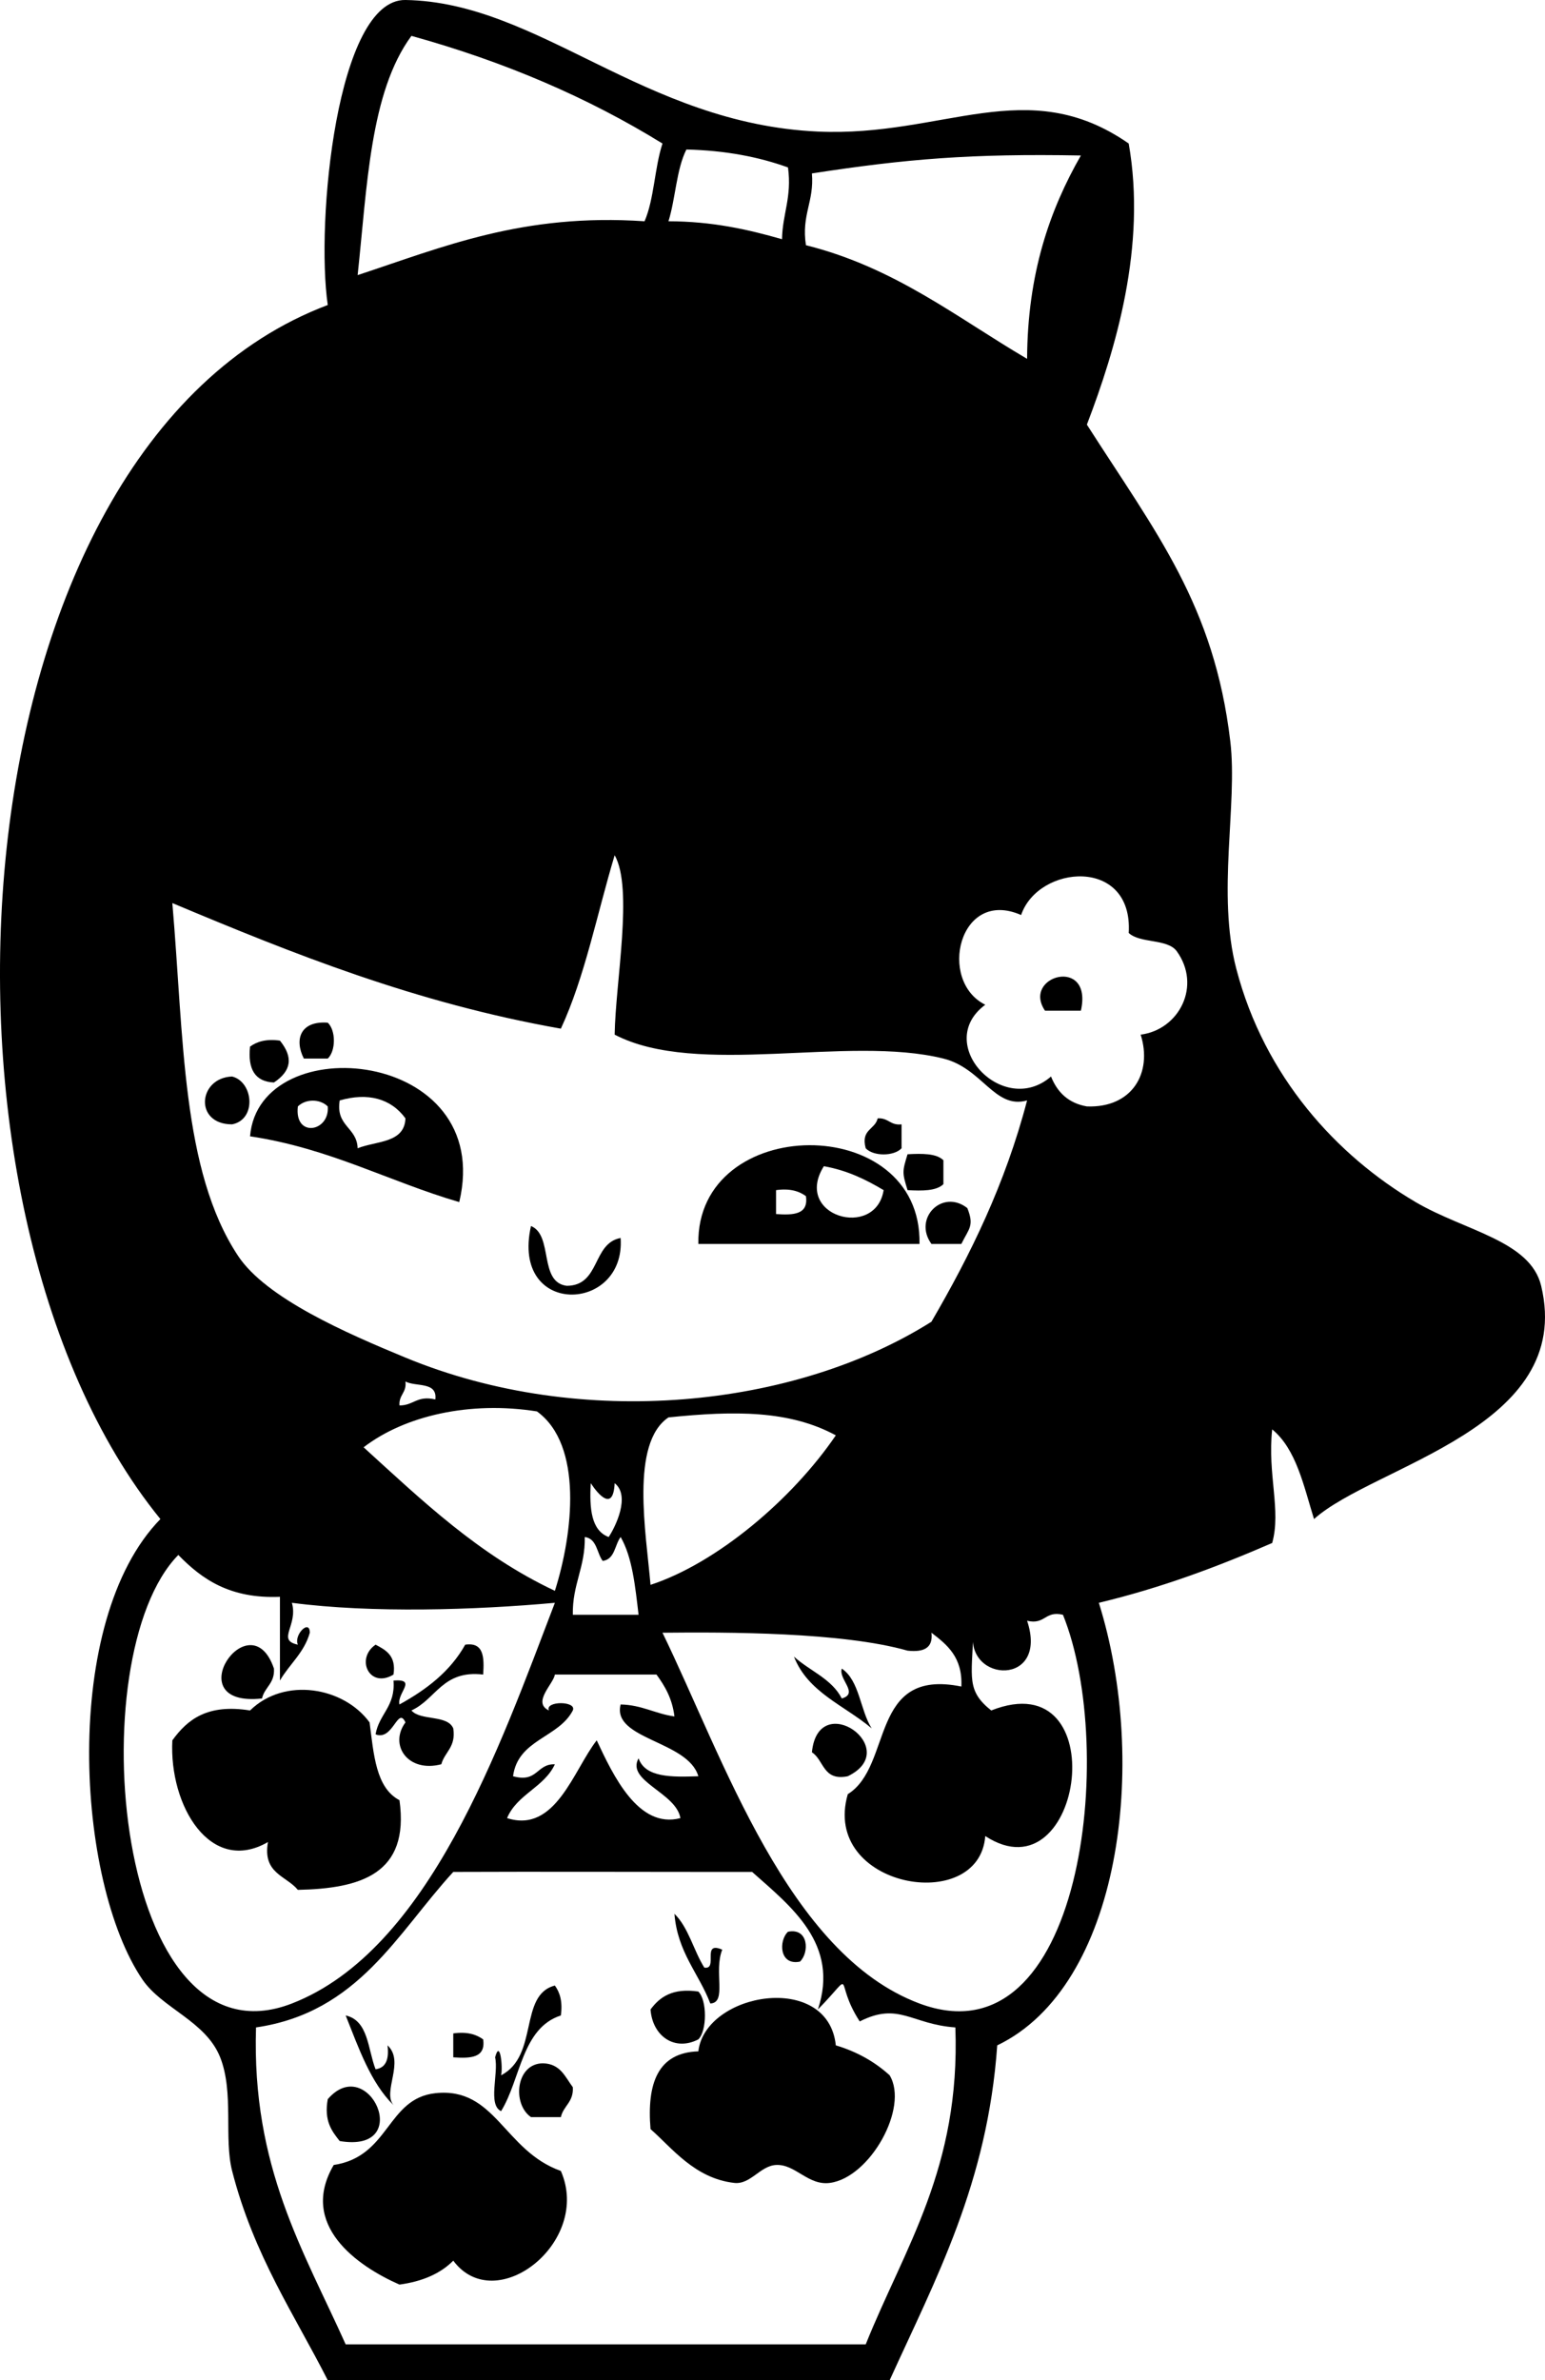 <?xml version="1.0" encoding="utf-8"?>
<!-- Generator: Adobe Illustrator 15.1.0, SVG Export Plug-In . SVG Version: 6.00 Build 0)  -->
<!DOCTYPE svg PUBLIC "-//W3C//DTD SVG 1.1//EN" "http://www.w3.org/Graphics/SVG/1.1/DTD/svg11.dtd">
<svg version="1.1" id="Calque_1" xmlns="http://www.w3.org/2000/svg" xmlns:xlink="http://www.w3.org/1999/xlink" x="0px" y="0px"
	 width="365.631px" height="562.993px" viewBox="0 0 365.631 562.993" enable-background="new 0 0 365.631 562.993"
	 xml:space="preserve">
<g>
	<path d="M255.796,239.059c-2.828,0-5.658,0-8.486,0C241.696,230.803,258.726,226.057,255.796,239.059z"/>
	<path d="M77.563,241.888c1.936,1.808,1.936,6.678,0,8.487c-1.886,0-3.771,0-5.658,0C69.585,245.782,71.139,241.404,77.563,241.888z
		"/>
	<path d="M66.247,246.132c3.218,3.986,2.686,7.175-1.416,9.902c-4.526-0.188-6.222-3.208-5.657-8.487
		C60.816,246.359,62.967,245.68,66.247,246.132z"/>
	<path d="M108.683,284.325c-16.78-4.91-30.646-12.734-49.509-15.561C61.311,242.925,117.309,248.06,108.683,284.325z
		 M80.392,260.277c-0.987,6.174,4.083,6.29,4.244,11.316c4.368-1.763,11.097-1.165,11.315-7.073
		C92.536,259.829,87.056,258.354,80.392,260.277z M70.491,261.692c-0.896,7.515,7.582,6.056,7.072,0
		C75.704,259.875,72.348,259.875,70.491,261.692z"/>
	<path d="M54.93,265.935c-9.053,0.011-8.071-11.013,0-11.316C59.982,255.889,60.786,264.798,54.93,265.935z"/>
	<path d="M207.702,264.521c2.533-0.18,2.98,1.731,5.654,1.415c0,1.885,0,3.771,0,5.658c-1.809,1.934-6.678,1.934-8.484,0
		C203.659,267.08,207.101,267.219,207.702,264.521z"/>
	<path d="M217.604,294.225c-17.447,0-34.893,0-52.338,0C164.727,263.39,218.261,262.777,217.604,294.225z M209.116,281.495
		c-4.141-2.463-8.547-4.661-14.146-5.659C187.562,287.665,207.237,293.249,209.116,281.495z M183.655,287.153
		c4.053,0.277,7.721,0.176,7.072-4.242c-1.641-1.189-3.793-1.867-7.072-1.416C183.655,283.381,183.655,285.264,183.655,287.153z"/>
	<path d="M214.774,273.008c3.486-0.188,6.816-0.215,8.488,1.415c0,1.885,0,3.771,0,5.658c-1.672,1.629-5.002,1.602-8.488,1.416
		C213.505,277.354,213.505,277.148,214.774,273.008z"/>
	<path d="M228.921,285.739c1.688,4.221,0.389,4.811-1.416,8.486c-2.357,0-4.715,0-7.072,0
		C216.007,288.139,223.026,281.12,228.921,285.739z"/>
	<path d="M125.657,289.981c5.353,2.191,1.762,13.328,8.487,14.146c7.959-0.057,5.97-10.063,12.731-11.314
		C148.124,310.612,120.802,311.635,125.657,289.981z"/>
	<path d="M64.833,394.661c0.218,3.518-2.223,4.379-2.829,7.07C41.584,403.95,59.218,378.153,64.833,394.661z"/>
	<path d="M88.879,389.002c2.48,1.291,4.915,2.627,4.244,7.072C87.444,399.514,84.048,392.329,88.879,389.002z"/>
	<path d="M110.097,389.002c4.419-0.648,4.522,3.02,4.244,7.072c-9.617-1.131-11.132,5.842-16.976,8.486
		c2.189,2.523,8.49,0.938,9.902,4.242c0.678,4.449-2.015,5.529-2.828,8.486c-7.916,2.072-12.441-4.563-8.488-9.902
		c-1.818-3.953-2.924,4.455-7.072,2.83c0.822-4.836,4.73-6.586,4.244-12.729c5.775-0.434,0.756,2.949,1.414,5.658
		C100.92,399.627,106.543,395.348,110.097,389.002z"/>
	<path d="M187.897,391.831c3.701,3.373,8.924,5.221,11.316,9.9c4.146-1.197-0.844-4.555,0-7.07c4.225,2.848,4.324,9.82,7.074,14.145
		C199.909,403.395,191.196,400.319,187.897,391.831z"/>
	<path d="M200.63,420.122c-5.916,1.199-5.604-3.83-8.488-5.658C193.628,399.217,213.935,413.692,200.63,420.122z"/>
	<path d="M159.608,452.657c3.344,3.256,4.525,8.676,7.072,12.729c3.391,0.563-0.785-6.441,4.244-4.242
		c-2.088,5.158,1.215,12.564-2.829,12.729C165.364,466.704,160.346,461.819,159.608,452.657z"/>
	<path d="M186.483,456.901c4.896-0.992,5.072,4.959,2.83,7.068C184.415,464.963,184.239,459.014,186.483,456.901z"/>
	<path d="M118.585,499.336c-3.21-1.506-0.539-8.893-1.415-12.729c1.188-4.492,1.865,2.51,1.415,4.244
		c8.981-4.617,4.13-19.037,12.731-21.221c1.188,1.645,1.865,3.791,1.414,7.072C123.468,479.7,123.256,491.749,118.585,499.336z"/>
	<path d="M165.265,482.362c-5.627,2.906-10.853-0.793-11.315-7.072c2.203-2.984,5.244-5.131,11.315-4.244
		C167.345,473.102,167.345,480.303,165.265,482.362z"/>
	<path d="M81.806,476.704c5.401,1.197,5.224,7.98,7.073,12.73c2.488-0.344,3.224-2.436,2.828-5.658
		c4.176,3.855-1.266,10.904,1.416,14.146C87.669,492.53,84.907,484.446,81.806,476.704z"/>
	<path d="M107.268,480.948c3.28-0.451,5.432,0.227,7.073,1.414c0.647,4.42-3.022,4.521-7.073,4.244
		C107.268,484.719,107.268,482.833,107.268,480.948z"/>
	<path d="M128.487,488.02c4.148,0.096,5.254,3.23,7.073,5.656c0.218,3.521-2.223,4.381-2.829,7.072c-2.357,0-4.716,0-7.072,0
		C121.163,497.655,122.05,488.065,128.487,488.02z"/>
	<path d="M80.392,506.409c-1.876-2.367-3.748-4.74-2.829-9.9C87.184,485.325,98.282,509.405,80.392,506.409z"/>
	<path d="M267.114,33.949c4.271,24.281-3.072,48.64-9.9,66.484c16.383,25.616,30.131,42.658,33.949,74.971
		c1.764,14.925-3.234,35.941,1.416,53.753c6.66,25.526,23.781,44.199,42.436,55.168c11.592,6.814,27.143,9.1,29.705,19.803
		c8.055,33.643-39.586,42.438-53.752,55.168c-2.459-7.914-4.209-16.541-9.902-21.219c-1.145,10.723,2.174,19.146,0,26.877
		c-12.818,5.566-26.182,10.598-41.02,14.146c11.912,38.104,5.127,90.688-24.049,104.68c-2.289,32.602-14.561,55.225-25.461,79.213
		c-44.323,0-88.647,0-132.969,0c-7.793-15.391-17.488-29.459-22.633-49.508c-1.983-7.729,0.469-18.566-2.829-26.877
		c-3.406-8.584-13.732-11.553-18.389-18.391C17.97,445.09,14.397,383.426,37.96,359.295
		c-60.364-74.148-49.865-253.385,39.606-287.154C74.71,52.614,79.68-0.261,95.956,0c31.548,0.504,56.328,29.241,97.604,31.12
		C223.249,32.471,243.079,17.222,267.114,33.949z M165.265,420.122c-2.438-8.426-20.53-8.68-18.389-16.975
		c5.067,0.115,8.173,2.197,12.731,2.83c-0.507-4.213-2.254-7.18-4.244-9.902c-8.018,0-16.033,0-24.049,0
		c-0.324,2.193-5.438,6.6-1.414,8.486c-1.013-2.295,6.67-2.295,5.658,0c-3.378,6.521-12.984,6.816-14.146,15.561
		c5.865,1.621,5.513-2.975,9.902-2.828c-2.541,5.475-8.947,7.082-11.316,12.73c11.48,3.686,15.748-11.418,21.22-18.393
		c3.833,8.15,9.812,21.041,19.804,18.393c-1.035-6.076-12.908-8.73-9.902-14.146C152.69,420.436,158.905,420.352,165.265,420.122z
		 M97.366,8.487c-9.814,13.289-10.48,35.727-12.729,56.582c20.228-6.649,39.062-14.691,67.899-12.731
		c2.287-5.256,2.369-12.719,4.244-18.389C139.288,23.147,119.528,14.617,97.366,8.487z M158.194,52.337
		c10.354,0.017,18.816,1.929,26.874,4.244c0.105-6.026,2.365-9.894,1.416-16.975c-6.927-2.504-14.834-4.025-24.047-4.244
		C160.065,40.064,159.876,46.949,158.194,52.337z M192.142,41.021c0.57,6.699-2.521,9.734-1.414,16.975
		c21.113,5.292,35.693,17.115,52.338,26.876c0.104-20.174,5.346-35.207,12.73-48.095C229.864,36.292,214.312,37.601,192.142,41.021z
		 M132.731,243.303c-34.46-6.091-63.379-17.723-91.946-29.706c2.746,31.81,2.175,63.274,15.56,83.458
		c6.667,10.055,25.774,18.33,39.606,24.047c41.758,17.262,92.25,11.85,124.481-8.486c9.201-15.787,17.451-32.529,22.633-52.338
		c-7.688,2.173-10.527-7.591-19.803-9.902c-22.605-5.636-58.235,4.531-77.8-5.658c0.188-12.467,4.452-34.612,0-42.437
		C141.315,216.052,138.415,231.069,132.731,243.303z M241.651,216.426c-14.693-6.472-19.814,15.61-8.484,21.219
		c-12.404,9.185,4.227,26.816,15.561,16.975c1.482,3.702,4.068,6.303,8.486,7.073c10.719,0.407,15.582-7.942,12.729-16.975
		c9.119-1.167,14.494-11.582,8.488-19.804c-2.262-2.928-8.633-1.742-11.314-4.244C268.19,202.623,245.712,204.479,241.651,216.426z
		 M94.538,332.418c3.332,0.033,4.164-2.438,8.486-1.414c0.521-4.291-4.606-2.936-7.072-4.242
		C96.269,329.434,94.358,329.883,94.538,332.418z M127.073,333.834c-15.817-2.514-31.269,0.99-41.022,8.486
		c13.823,12.58,27.299,25.512,45.267,33.947C135.628,362.659,138.012,341.754,127.073,333.834z M158.194,335.249
		c-9.092,6.145-5.293,27.344-4.244,39.605c15.681-5.137,33.514-20.186,43.85-35.361
		C186.843,333.557,173.866,333.641,158.194,335.249z M144.047,363.54c1.548-2.316,5.234-9.729,1.415-12.73
		c-0.336,6.896-3.937,2.609-5.658,0C139.466,356.805,139.915,362.014,144.047,363.54z M135.56,381.93c5.187,0,10.373,0,15.56,0
		c-0.797-6.748-1.479-13.609-4.243-18.391c-1.421,1.881-1.339,5.264-4.244,5.658c-1.421-1.881-1.338-5.266-4.244-5.658
		C138.521,370.745,135.426,374.723,135.56,381.93z M69.075,473.875c32.453-12.598,49.246-60.84,62.24-94.775
		c-18.99,1.725-43.398,2.473-62.24,0c1.549,5.389-3.742,8.83,1.416,9.902c-1.03-2.314,2.811-6.154,2.828-2.828
		c-1.345,4.781-4.826,7.432-7.072,11.314c0-6.604,0-13.203,0-19.805c-11.814,0.496-18.471-4.16-24.047-9.9
		C18.623,391.764,27.152,490.147,69.075,473.875z M243.065,383.344c5.213,15.617-14.494,14.732-12.729,2.83
		c-0.336,10.547-1.67,13.695,4.244,18.391c29.365-11.605,21.865,44.879-1.414,29.705c-1.412,18.82-38.938,12.191-32.535-9.902
		c10.758-6.688,4.963-29.932,26.877-25.461c0.32-6.924-3.338-9.867-7.072-12.73c0.426,3.729-1.959,4.643-5.658,4.242
		c-15.422-4.389-42.741-4.402-57.997-4.242c14.486,29.811,29.706,76.072,60.825,87.701c38.621,14.43,46.838-60.064,33.949-91.945
		C247.228,380.903,247.392,384.368,243.065,383.344z M193.556,475.29c5.145-15.461-6.217-24.238-15.559-32.535
		c-17.271,0.018-53.422-0.092-70.729,0c-13.317,14.502-22.403,33.234-46.68,36.779c-1.039,33.1,11.291,52.834,21.218,74.969
		c41.021,0,82.044,0,123.067,0c9.186-22.877,22.428-41.699,21.219-74.969c-10.416-0.73-13.379-6.115-22.633-1.416
		C197.011,468.178,202.835,465.813,193.556,475.29z"/>
	<path d="M70.491,446.999c-2.762-3.369-8.408-3.854-7.073-11.314c-13.577,7.848-23.426-8.521-22.633-24.049
		c3.565-4.924,8.278-8.695,18.389-7.07c8.173-8.002,22.176-5.547,28.291,2.828c0.976,7.512,1.481,15.49,7.073,18.391
		C96.989,443.319,85.267,446.686,70.491,446.999z"/>
	<path d="M153.95,503.581c-0.892-10.793,1.709-18.094,11.315-18.389c1.634-13.939,30.707-18.957,32.535-1.416
		c5.086,1.516,9.268,3.936,12.729,7.07c4.639,7.631-4.646,24.223-14.145,25.465c-5.166,0.676-8.148-4.484-12.73-4.244
		c-3.766,0.195-6.048,4.688-9.9,4.244C164.362,515.233,158.997,507.991,153.95,503.581z"/>
	<path d="M94.538,540.358c-10.092-4.426-23.848-14.156-15.561-28.291c13.254-1.986,12.541-15.729,24.047-16.977
		c14.238-1.547,16.211,13.6,29.706,18.393c7.368,16.824-15.44,34.674-25.462,21.217C104.218,537.778,99.932,539.622,94.538,540.358z
		"/>
</g>
</svg>
